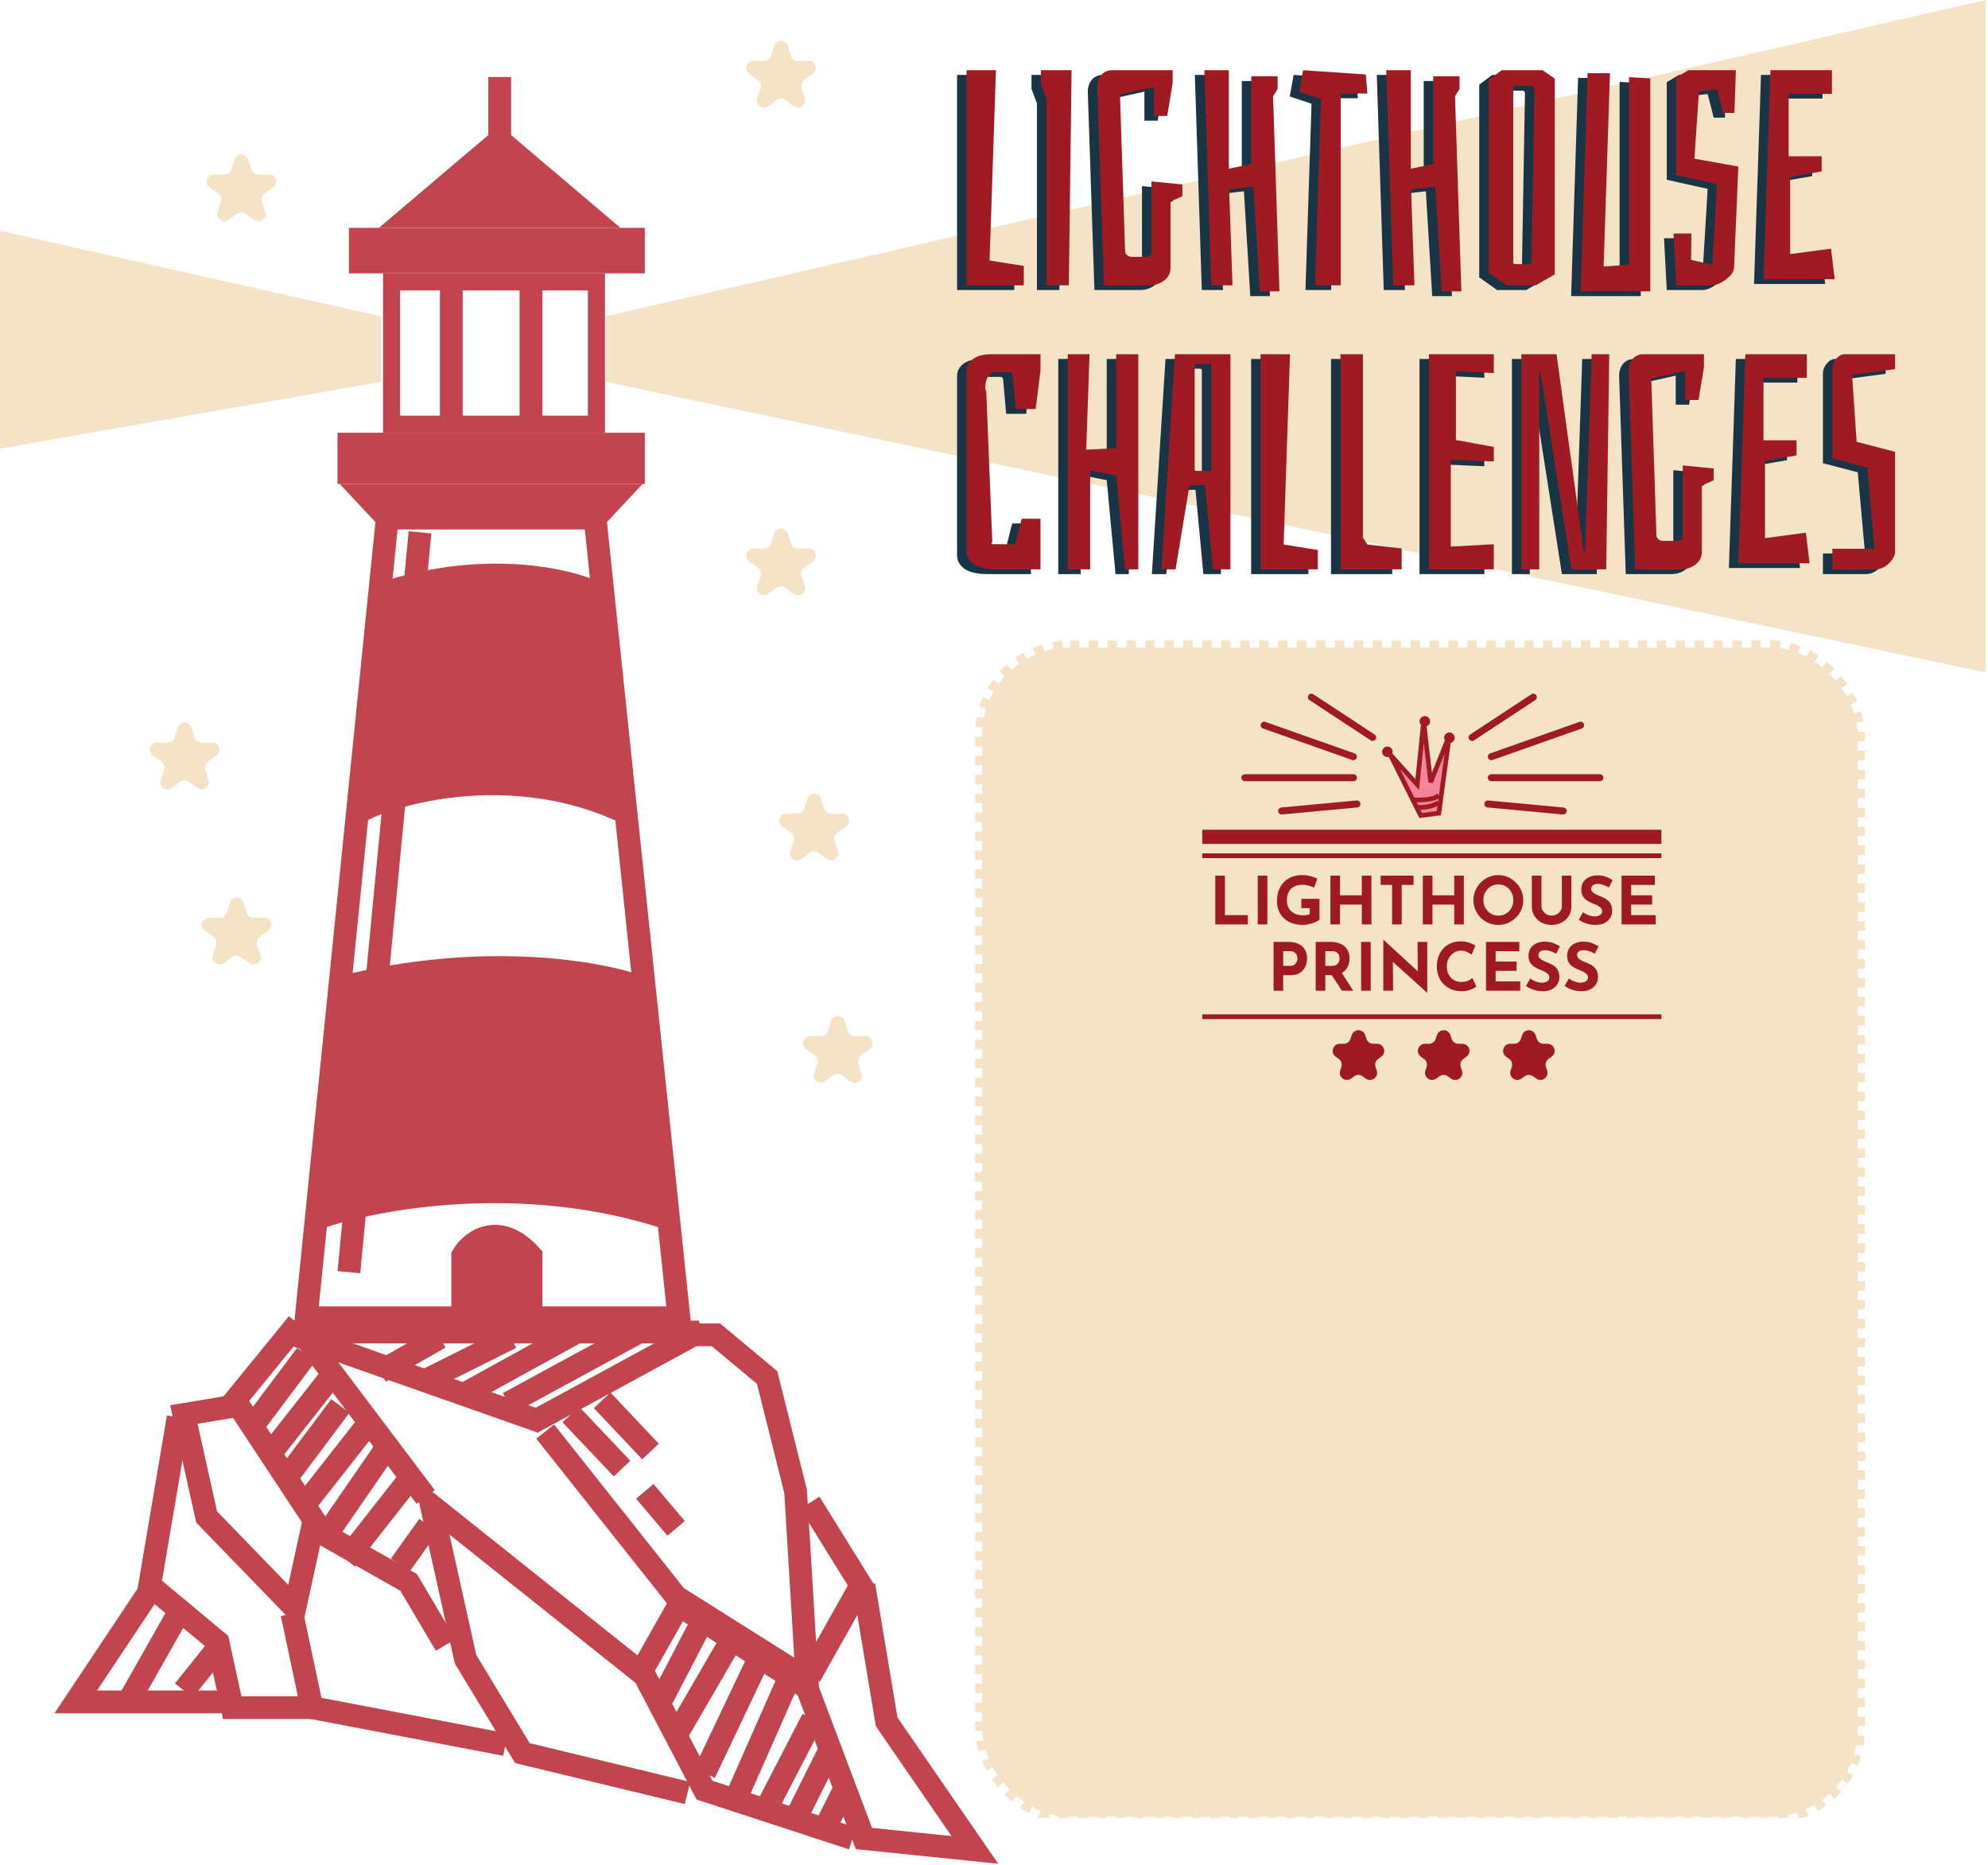 <svg
            width="420"
            height="394"
            viewBox="0 0 420 394"
            fill="none"
            xmlns="http://www.w3.org/2000/svg"
        >
            <path d="M53.871 300.601L64.691 286.174" stroke="#C1444E" stroke-width="4.809" />
            <path d="M61.084 311.421L71.904 296.994" stroke="#C1444E" stroke-width="4.809" />
            <path d="M69.5 323.443L81.522 306.011" stroke="#C1444E" stroke-width="4.809" />
            <path d="M57.477 306.612L70.702 289.78" stroke="#C1444E" stroke-width="4.809" />
            <path d="M64.691 317.432L77.916 300.601" stroke="#C1444E" stroke-width="4.809" />
            <path d="M73.107 329.455L86.331 312.623" stroke="#C1444E" stroke-width="4.809" />
            <path d="M84.528 330.657L90.539 322.241" stroke="#C1444E" stroke-width="4.809" />
            <path d="M38.843 357.106L46.056 348.089" stroke="#C1444E" stroke-width="4.809" />
            <path d="M27.421 358.909L37.641 340.876" stroke="#C1444E" stroke-width="4.809" />
            <path d="M48.461 359.511H16L31.629 336.067" stroke="#C1444E" stroke-width="4.809" />
            <path
                d="M106.77 368.527L65.893 360.713L61.685 340.876"
                stroke="#C1444E"
                stroke-width="4.809"
            />
            <path
                d="M67.095 360.713H49.062L46.056 346.887L31.629 334.864L37.64 299.398"
                stroke="#C1444E"
                stroke-width="4.809"
            />
            <path
                d="M49.663 296.994L38.843 298.797L43.652 320.437L62.286 339.673L66.494 320.437"
                stroke="#C1444E"
                stroke-width="4.809"
            />
            <path d="M64.09 281.966L89.938 316.23" stroke="#C1444E" stroke-width="4.809" />
            <path
                d="M94.146 347.488L86.332 334.264L68.298 324.044L49.663 295.792L62.888 279.561"
                stroke="#C1444E"
                stroke-width="4.809"
            />
            <path d="M175.298 369.73L168.084 384.157" stroke="#C1444E" stroke-width="4.809" />
            <path d="M171.691 363.117L162.674 380.55" stroke="#C1444E" stroke-width="4.809" />
            <path d="M166.882 354.101L155.461 379.949" stroke="#C1444E" stroke-width="4.809" />
            <path d="M160.27 350.494L148.848 374.539" stroke="#C1444E" stroke-width="4.809" />
            <path d="M154.258 346.887L143.438 365.522" stroke="#C1444E" stroke-width="4.809" />
            <path
                d="M182.511 334.865L187.32 363.718L205.955 390.769L182.511 388.365L170.489 356.505L143.438 339.072L135.624 352.898L148.848 378.145L180.107 388.365"
                stroke="#C1444E"
                stroke-width="4.809"
            />
            <path d="M174.697 385.359L178.303 378.146" stroke="#C1444E" stroke-width="4.809" />
            <path d="M147.646 343.881L139.831 358.909" stroke="#C1444E" stroke-width="4.809" />
            <path
                d="M145.242 378.747L110.376 370.331L98.354 350.494L91.14 318.033L135.624 353.499"
                stroke="#C1444E"
                stroke-width="4.809"
            />
            <path d="M120.595 298.797L131.416 310.218" stroke="#C1444E" stroke-width="4.809" />
            <path
                d="M146.444 281.966H151.253L162.073 290.982L168.084 315.027L170.489 354.702L142.837 337.269L115.185 302.404"
                stroke="#C1444E"
                stroke-width="4.809"
            />
            <path d="M88.736 112.449L73.708 268.741" stroke="#C1444E" stroke-width="4.809" />
            <path
                d="M97.753 265.252V278.96H112.18V265.252C105.567 257.921 99.635 261.988 97.753 265.252Z"
                fill="#C1444E"
                stroke="#C1444E"
                stroke-width="4.809"
            />
            <path
                d="M141.034 257.32C110.256 247.221 78.918 253.112 67.096 257.32L71.904 208.629C102.201 200.934 127.007 205.423 135.624 208.629L141.034 257.32Z"
                fill="#C1444E"
                stroke="#C1444E"
                stroke-width="4.809"
            />
            <path
                d="M130.213 170.758C108.194 161.355 85.773 166.84 77.315 170.758L80.755 125.421C102.431 118.257 120.178 122.436 126.343 125.421L130.213 170.758Z"
                fill="#C1444E"
                stroke="#C1444E"
                stroke-width="4.809"
            />
            <path
                d="M113.382 299.999L60.483 281.365H147.646L113.382 299.999Z"
                stroke="#C1444E"
                stroke-width="4.809"
            />
            <path d="M107.371 296.393L135.022 281.365" stroke="#C1444E" stroke-width="4.809" />
            <path d="M98.955 293.988L123 280.763" stroke="#C1444E" stroke-width="4.809" />
            <path d="M80.32 289.78L92.944 282.567" stroke="#C1444E" stroke-width="4.809" />
            <path d="M89.938 291.584L107.972 282.567" stroke="#C1444E" stroke-width="4.809" />
            <path
                d="M82.124 106.438L64.691 278.359H143.438L125.405 106.438H82.124Z"
                stroke="#C1444E"
                stroke-width="4.809"
            />
            <rect x="71.303" y="91.409" width="64.921" height="10.82" fill="#C1444E" />
            <path
                d="M81.806 109.443L77.315 104.634H130.213L125.722 109.443H81.806Z"
                fill="#C1444E"
                stroke="#C1444E"
                stroke-width="4.809"
            />
            <rect
                x="82.725"
                y="59.55"
                width="43.281"
                height="30.056"
                stroke="#C1444E"
                stroke-width="3.607"
            />
            <path d="M95.348 60.752V89.606" stroke="#C1444E" stroke-width="4.809" />
            <path d="M112.18 60.752V89.606" stroke="#C1444E" stroke-width="4.809" />
            <rect
                x="74.309"
                y="48.73"
                width="61.315"
                height="8.416"
                fill="#C1444E"
                stroke="#C1444E"
                stroke-width="1.202"
            />
            <path d="M105.567 26.488L131.076 48.129H80.058L105.567 26.488Z" fill="#C1444E" />
            <path d="M105.567 33.1V16.269" stroke="#C1444E" stroke-width="4.809" />
            <path d="M127.208 295.792L137.427 306.612" stroke="#C1444E" stroke-width="4.809" />
            <path d="M142.837 322.842L136.225 315.027" stroke="#C1444E" stroke-width="4.809" />
            <path
                d="M171.09 317.432L181.91 334.864L171.09 354.1"
                stroke="#C1444E"
                stroke-width="4.809"
            />
            <path d="M419.5 0L128 66.812V80.67L419.5 142.038V0Z" fill="#F5E3C8">
                <animate
                    attributeType="XML"
                    attributeName="visibility"
                    values="hidden;visible;"
                    dur="2s"
                    repeatCount="indefinite"
                />
            </path>
            <path d="M0 48.769L80.5 66.812V80.67L0 94.769V48.769Z" fill="#F5E3C8">
                <animate
                    attributeType="XML"
                    attributeName="visibility"
                    values="hidden;visible;"
                    dur="2s"
                    repeatCount="indefinite"
                />
            </path>
            <path
                d="M175.573 215.66C176.022 214.278 177.978 214.278 178.427 215.66L179.133 217.833C179.334 218.451 179.91 218.87 180.559 218.87H182.845C184.298 218.87 184.902 220.729 183.727 221.583L181.878 222.927C181.352 223.309 181.132 223.986 181.333 224.604L182.039 226.778C182.488 228.16 180.906 229.309 179.731 228.455L177.882 227.111C177.356 226.729 176.644 226.729 176.118 227.111L174.269 228.455C173.094 229.309 171.512 228.16 171.961 226.778L172.667 224.604C172.868 223.986 172.648 223.309 172.122 222.927L170.273 221.583C169.098 220.729 169.702 218.87 171.155 218.87H173.441C174.09 218.87 174.666 218.451 174.867 217.833L175.573 215.66Z"
                fill="#F5E3C8"
            />
            <path
                d="M170.573 168.66C171.022 167.278 172.978 167.278 173.427 168.66L174.133 170.833C174.334 171.451 174.91 171.87 175.559 171.87H177.845C179.298 171.87 179.902 173.729 178.727 174.583L176.878 175.927C176.352 176.309 176.132 176.986 176.333 177.604L177.039 179.778C177.488 181.16 175.906 182.309 174.731 181.455L172.882 180.111C172.356 179.729 171.644 179.729 171.118 180.111L169.269 181.455C168.094 182.309 166.512 181.16 166.961 179.778L167.667 177.604C167.868 176.986 167.648 176.309 167.122 175.927L165.273 174.583C164.098 173.729 164.702 171.87 166.155 171.87H168.441C169.09 171.87 169.666 171.451 169.867 170.833L170.573 168.66Z"
                fill="#F5E3C8"
            />
            <path
                d="M163.573 112.66C164.022 111.278 165.978 111.278 166.427 112.66L167.133 114.833C167.334 115.451 167.91 115.87 168.559 115.87H170.845C172.298 115.87 172.902 117.729 171.727 118.583L169.878 119.927C169.352 120.309 169.132 120.986 169.333 121.604L170.039 123.778C170.488 125.16 168.906 126.309 167.731 125.455L165.882 124.111C165.356 123.729 164.644 123.729 164.118 124.111L162.269 125.455C161.094 126.309 159.512 125.16 159.961 123.778L160.667 121.604C160.868 120.986 160.648 120.309 160.122 119.927L158.273 118.583C157.098 117.729 157.702 115.87 159.155 115.87H161.441C162.09 115.87 162.666 115.451 162.867 114.833L163.573 112.66Z"
                fill="#F5E3C8"
            />
            <path
                d="M37.573 153.66C38.022 152.278 39.978 152.278 40.427 153.66L41.133 155.833C41.334 156.451 41.91 156.87 42.559 156.87H44.845C46.298 156.87 46.902 158.729 45.727 159.583L43.878 160.927C43.352 161.309 43.132 161.986 43.333 162.604L44.039 164.778C44.488 166.16 42.906 167.309 41.731 166.455L39.882 165.111C39.356 164.729 38.644 164.729 38.118 165.111L36.269 166.455C35.094 167.309 33.512 166.16 33.961 164.778L34.667 162.604C34.868 161.986 34.648 161.309 34.122 160.927L32.273 159.583C31.098 158.729 31.702 156.87 33.155 156.87H35.441C36.09 156.87 36.666 156.451 36.867 155.833L37.573 153.66Z"
                fill="#F5E3C8"
            />
            <path
                d="M48.573 190.66C49.022 189.278 50.978 189.278 51.427 190.66L52.133 192.833C52.334 193.451 52.91 193.87 53.559 193.87H55.845C57.298 193.87 57.902 195.729 56.727 196.583L54.878 197.927C54.352 198.309 54.132 198.986 54.333 199.604L55.039 201.778C55.488 203.16 53.906 204.309 52.731 203.455L50.882 202.111C50.356 201.729 49.644 201.729 49.118 202.111L47.269 203.455C46.094 204.309 44.512 203.16 44.961 201.778L45.667 199.604C45.868 198.986 45.648 198.309 45.122 197.927L43.273 196.583C42.098 195.729 42.702 193.87 44.155 193.87H46.441C47.09 193.87 47.666 193.451 47.867 192.833L48.573 190.66Z"
                fill="#F5E3C8"
            />
            <path
                d="M49.573 33.66C50.022 32.278 51.978 32.278 52.427 33.66L53.133 35.833C53.334 36.451 53.91 36.87 54.559 36.87H56.845C58.298 36.87 58.902 38.729 57.727 39.583L55.878 40.927C55.352 41.309 55.132 41.986 55.333 42.604L56.039 44.778C56.488 46.16 54.906 47.309 53.731 46.455L51.882 45.111C51.356 44.729 50.644 44.729 50.118 45.111L48.269 46.455C47.094 47.309 45.512 46.16 45.961 44.778L46.667 42.604C46.868 41.986 46.648 41.309 46.122 40.927L44.273 39.583C43.098 38.729 43.702 36.87 45.155 36.87H47.441C48.09 36.87 48.666 36.451 48.867 35.833L49.573 33.66Z"
                fill="#F5E3C8"
            />
            <path
                d="M163.573 9.66C164.022 8.278 165.978 8.278 166.427 9.66L167.133 11.833C167.334 12.451 167.91 12.87 168.559 12.87H170.845C172.298 12.87 172.902 14.729 171.727 15.583L169.878 16.927C169.352 17.309 169.132 17.986 169.333 18.604L170.039 20.778C170.488 22.16 168.906 23.309 167.731 22.455L165.882 21.111C165.356 20.729 164.644 20.729 164.118 21.111L162.269 22.455C161.094 23.309 159.512 22.16 159.961 20.778L160.667 18.604C160.868 17.986 160.648 17.309 160.122 16.927L158.273 15.583C157.098 14.729 157.702 12.87 159.155 12.87H161.441C162.09 12.87 162.666 12.451 162.867 11.833L163.573 9.66Z"
                fill="#F5E3C8"
            />
            <g clip-path="url(#clip0_1815_547)">
                <rect
                    x="207.5"
                    y="136.769"
                    width="185"
                    height="247"
                    rx="18.5"
                    fill="#F5E3C8"
                    stroke="#F5E3C8"
                    stroke-width="3"
                    stroke-dasharray="2 2"
                />
                <path
                    d="M285.573 218.66C286.022 217.278 287.978 217.278 288.427 218.66L288.684 219.451C288.885 220.069 289.461 220.488 290.11 220.488H290.943C292.396 220.488 293 222.347 291.825 223.201L291.151 223.691C290.625 224.073 290.405 224.75 290.606 225.368L290.863 226.16C291.313 227.542 289.731 228.691 288.555 227.837L287.882 227.347C287.356 226.965 286.644 226.965 286.118 227.347L285.445 227.837C284.269 228.691 282.687 227.542 283.137 226.16L283.394 225.368C283.595 224.75 283.375 224.073 282.849 223.691L282.175 223.201C281 222.347 281.604 220.488 283.057 220.488H283.89C284.539 220.488 285.115 220.069 285.316 219.451L285.573 218.66Z"
                    fill="#9F1A23"
                />
                <path
                    d="M303.573 218.66C304.022 217.278 305.978 217.278 306.427 218.66L306.684 219.451C306.885 220.069 307.461 220.488 308.11 220.488H308.943C310.396 220.488 311 222.347 309.825 223.201L309.151 223.691C308.625 224.073 308.405 224.75 308.606 225.368L308.863 226.16C309.313 227.542 307.731 228.691 306.555 227.837L305.882 227.347C305.356 226.965 304.644 226.965 304.118 227.347L303.445 227.837C302.269 228.691 300.687 227.542 301.137 226.16L301.394 225.368C301.595 224.75 301.375 224.073 300.849 223.691L300.175 223.201C299 222.347 299.604 220.488 301.057 220.488H301.89C302.539 220.488 303.115 220.069 303.316 219.451L303.573 218.66Z"
                    fill="#9F1A23"
                />
                <path
                    d="M321.573 218.66C322.022 217.278 323.978 217.278 324.427 218.66L324.684 219.451C324.885 220.069 325.461 220.488 326.11 220.488H326.943C328.396 220.488 329 222.347 327.825 223.201L327.151 223.691C326.625 224.073 326.405 224.75 326.606 225.368L326.863 226.16C327.313 227.542 325.731 228.691 324.555 227.837L323.882 227.347C323.356 226.965 322.644 226.965 322.118 227.347L321.445 227.837C320.269 228.691 318.687 227.542 319.137 226.16L319.394 225.368C319.595 224.75 319.375 224.073 318.849 223.691L318.175 223.201C317 222.347 317.604 220.488 319.057 220.488H319.89C320.539 220.488 321.115 220.069 321.316 219.451L321.573 218.66Z"
                    fill="#9F1A23"
                />
                <path
                    d="M293.729 159.422L300.153 172.269L303.982 171.775L306.206 155.346L302.253 165.228L300.771 152.381L299.412 165.722L293.729 159.422Z"
                    fill="#F18599"
                    stroke="#9F1A23"
                    stroke-width="0.988"
                />
                <path
                    d="M299.041 170.54C300.112 170.622 302.574 170.54 303.859 169.551"
                    stroke="#9F1A23"
                    stroke-width="0.988"
                />
                <path
                    d="M298.423 168.934C299.906 169.057 303.093 169.033 303.982 167.946"
                    stroke="#9F1A23"
                    stroke-width="0.988"
                />
                <circle cx="293.112" cy="158.804" r="1.112" fill="#9F1A23" />
                <circle cx="301.018" cy="152.381" r="1.112" fill="#9F1A23" />
                <circle cx="306.206" cy="155.84" r="1.112" fill="#9F1A23" />
                <path
                    d="M256.752 184.965H258.782V193.309H263.626V195.269H256.752V184.965ZM265.721 184.965H267.751V195.269H265.721V184.965ZM278.768 194.233C278.647 194.364 278.455 194.499 278.194 194.639C277.933 194.77 277.629 194.891 277.284 195.003C276.948 195.115 276.603 195.204 276.248 195.269C275.893 195.344 275.557 195.381 275.24 195.381C274.4 195.381 273.644 195.26 272.972 195.017C272.3 194.765 271.726 194.42 271.25 193.981C270.774 193.533 270.41 193.006 270.158 192.399C269.906 191.792 269.78 191.13 269.78 190.411C269.78 189.468 269.92 188.652 270.2 187.961C270.489 187.261 270.877 186.682 271.362 186.225C271.857 185.758 272.421 185.413 273.056 185.189C273.7 184.965 274.372 184.853 275.072 184.853C275.735 184.853 276.341 184.928 276.892 185.077C277.443 185.217 277.909 185.394 278.292 185.609L277.634 187.499C277.466 187.406 277.242 187.312 276.962 187.219C276.682 187.126 276.397 187.051 276.108 186.995C275.819 186.93 275.562 186.897 275.338 186.897C274.778 186.897 274.283 186.967 273.854 187.107C273.425 187.247 273.061 187.457 272.762 187.737C272.473 188.017 272.253 188.367 272.104 188.787C271.955 189.198 271.88 189.678 271.88 190.229C271.88 190.714 271.964 191.153 272.132 191.545C272.3 191.928 272.533 192.254 272.832 192.525C273.14 192.796 273.499 193.001 273.91 193.141C274.33 193.281 274.792 193.351 275.296 193.351C275.585 193.351 275.851 193.332 276.094 193.295C276.337 193.248 276.542 193.178 276.71 193.085V191.839H274.932V189.879H278.768V194.233ZM289.74 184.965V195.269H287.71V191.083H283.104V195.269H281.074V184.965H283.104V189.123H287.71V184.965H289.74ZM291.694 184.965H298.638V186.925H296.132V195.269H294.102V186.925H291.694V184.965ZM309.264 184.965V195.269H307.234V191.083H302.628V195.269H300.598V184.965H302.628V189.123H307.234V184.965H309.264ZM311.288 190.131C311.288 189.422 311.423 188.75 311.694 188.115C311.965 187.48 312.338 186.92 312.814 186.435C313.299 185.94 313.859 185.553 314.494 185.273C315.129 184.993 315.81 184.853 316.538 184.853C317.257 184.853 317.933 184.993 318.568 185.273C319.203 185.553 319.763 185.94 320.248 186.435C320.743 186.92 321.125 187.48 321.396 188.115C321.676 188.75 321.816 189.422 321.816 190.131C321.816 190.859 321.676 191.54 321.396 192.175C321.125 192.81 320.743 193.37 320.248 193.855C319.763 194.331 319.203 194.704 318.568 194.975C317.933 195.246 317.257 195.381 316.538 195.381C315.81 195.381 315.129 195.246 314.494 194.975C313.859 194.704 313.299 194.331 312.814 193.855C312.338 193.37 311.965 192.81 311.694 192.175C311.423 191.54 311.288 190.859 311.288 190.131ZM313.388 190.131C313.388 190.588 313.467 191.018 313.626 191.419C313.794 191.811 314.023 192.161 314.312 192.469C314.611 192.768 314.951 193.001 315.334 193.169C315.726 193.337 316.151 193.421 316.608 193.421C317.047 193.421 317.453 193.337 317.826 193.169C318.209 193.001 318.54 192.768 318.82 192.469C319.1 192.161 319.319 191.811 319.478 191.419C319.637 191.018 319.716 190.588 319.716 190.131C319.716 189.664 319.632 189.23 319.464 188.829C319.305 188.428 319.081 188.078 318.792 187.779C318.512 187.471 318.181 187.233 317.798 187.065C317.415 186.897 317 186.813 316.552 186.813C316.104 186.813 315.689 186.897 315.306 187.065C314.923 187.233 314.587 187.471 314.298 187.779C314.009 188.078 313.785 188.428 313.626 188.829C313.467 189.23 313.388 189.664 313.388 190.131ZM325.66 191.461C325.66 191.788 325.758 192.1 325.954 192.399C326.15 192.698 326.406 192.94 326.724 193.127C327.05 193.314 327.405 193.407 327.788 193.407C328.208 193.407 328.581 193.314 328.908 193.127C329.234 192.94 329.491 192.698 329.678 192.399C329.874 192.1 329.972 191.788 329.972 191.461V184.965H331.974V191.503C331.974 192.259 331.787 192.931 331.414 193.519C331.04 194.098 330.536 194.555 329.902 194.891C329.267 195.218 328.562 195.381 327.788 195.381C327.022 195.381 326.322 195.218 325.688 194.891C325.062 194.555 324.563 194.098 324.19 193.519C323.816 192.931 323.63 192.259 323.63 191.503V184.965H325.66V191.461ZM339.924 187.457C339.532 187.242 339.13 187.065 338.72 186.925C338.318 186.785 337.94 186.715 337.586 186.715C337.147 186.715 336.802 186.804 336.55 186.981C336.298 187.158 336.172 187.424 336.172 187.779C336.172 188.022 336.265 188.241 336.452 188.437C336.648 188.624 336.895 188.792 337.194 188.941C337.502 189.09 337.819 189.226 338.146 189.347C338.444 189.459 338.738 189.594 339.028 189.753C339.326 189.902 339.592 190.094 339.826 190.327C340.059 190.551 340.246 190.836 340.386 191.181C340.526 191.517 340.596 191.932 340.596 192.427C340.596 192.95 340.46 193.435 340.19 193.883C339.919 194.331 339.522 194.695 339 194.975C338.477 195.246 337.833 195.381 337.068 195.381C336.676 195.381 336.274 195.344 335.864 195.269C335.462 195.185 335.066 195.064 334.674 194.905C334.282 194.737 333.904 194.527 333.54 194.275L334.436 192.693C334.678 192.87 334.94 193.029 335.22 193.169C335.509 193.3 335.798 193.402 336.088 193.477C336.377 193.552 336.643 193.589 336.886 193.589C337.128 193.589 337.371 193.556 337.614 193.491C337.866 193.416 338.071 193.295 338.23 193.127C338.398 192.959 338.482 192.726 338.482 192.427C338.482 192.222 338.412 192.035 338.272 191.867C338.141 191.699 337.959 191.545 337.726 191.405C337.502 191.265 337.254 191.144 336.984 191.041C336.666 190.92 336.34 190.78 336.004 190.621C335.668 190.462 335.35 190.271 335.052 190.047C334.762 189.814 334.524 189.529 334.338 189.193C334.16 188.848 334.072 188.428 334.072 187.933C334.072 187.336 334.202 186.818 334.464 186.379C334.734 185.94 335.112 185.595 335.598 185.343C336.083 185.082 336.643 184.937 337.278 184.909C338.108 184.909 338.78 185.007 339.294 185.203C339.816 185.399 340.283 185.632 340.694 185.903L339.924 187.457ZM342.584 184.965H349.612V186.925H344.614V189.123H349.038V191.083H344.614V193.309H349.808V195.269H342.584V184.965ZM272.185 198.965C273.035 198.965 273.753 199.11 274.341 199.399C274.929 199.679 275.377 200.08 275.685 200.603C275.993 201.116 276.147 201.728 276.147 202.437C276.147 202.857 276.082 203.282 275.951 203.711C275.83 204.131 275.629 204.514 275.349 204.859C275.079 205.204 274.71 205.484 274.243 205.699C273.786 205.904 273.221 206.007 272.549 206.007H271.093V209.269H269.063V198.965H272.185ZM272.535 204.033C272.843 204.033 273.1 203.982 273.305 203.879C273.511 203.767 273.669 203.632 273.781 203.473C273.903 203.305 273.987 203.132 274.033 202.955C274.089 202.778 274.117 202.624 274.117 202.493C274.117 202.39 274.099 202.255 274.061 202.087C274.033 201.91 273.968 201.732 273.865 201.555C273.763 201.378 273.604 201.228 273.389 201.107C273.184 200.986 272.904 200.925 272.549 200.925H271.093V204.033H272.535ZM281.086 198.965C281.73 198.965 282.304 199.049 282.808 199.217C283.312 199.376 283.732 199.609 284.068 199.917C284.413 200.216 284.674 200.58 284.852 201.009C285.029 201.429 285.118 201.905 285.118 202.437C285.118 202.857 285.052 203.277 284.922 203.697C284.8 204.117 284.595 204.5 284.306 204.845C284.026 205.19 283.652 205.47 283.186 205.685C282.719 205.89 282.14 205.993 281.45 205.993H279.994V209.269H277.964V198.965H281.086ZM281.436 204.033C281.744 204.033 282 203.982 282.206 203.879C282.411 203.776 282.57 203.646 282.682 203.487C282.803 203.328 282.887 203.165 282.934 202.997C282.99 202.82 283.018 202.656 283.018 202.507C283.018 202.395 282.999 202.255 282.962 202.087C282.934 201.91 282.868 201.732 282.766 201.555C282.663 201.378 282.504 201.228 282.29 201.107C282.084 200.986 281.804 200.925 281.45 200.925H279.994V204.033H281.436ZM283.34 205.293L285.888 209.269H283.522L280.918 205.349L283.34 205.293ZM287.561 198.965H289.591V209.269H287.561V198.965ZM301.477 209.689L293.665 202.633L294.267 202.969L294.309 209.269H292.251V198.559H292.335L299.979 205.587L299.531 205.391L299.489 198.965H301.533V209.689H301.477ZM311.914 208.415C311.802 208.508 311.592 208.634 311.284 208.793C310.986 208.952 310.617 209.092 310.178 209.213C309.74 209.334 309.254 209.39 308.722 209.381C307.91 209.362 307.182 209.218 306.538 208.947C305.904 208.667 305.362 208.289 304.914 207.813C304.476 207.337 304.14 206.791 303.906 206.175C303.673 205.559 303.556 204.901 303.556 204.201C303.556 203.417 303.673 202.698 303.906 202.045C304.149 201.392 304.49 200.827 304.928 200.351C305.376 199.875 305.908 199.506 306.524 199.245C307.14 198.984 307.822 198.853 308.568 198.853C309.259 198.853 309.87 198.946 310.402 199.133C310.934 199.32 311.368 199.52 311.704 199.735L310.906 201.653C310.673 201.476 310.36 201.294 309.968 201.107C309.586 200.911 309.142 200.813 308.638 200.813C308.246 200.813 307.868 200.897 307.504 201.065C307.15 201.224 306.832 201.452 306.552 201.751C306.282 202.05 306.067 202.4 305.908 202.801C305.75 203.193 305.67 203.622 305.67 204.089C305.67 204.584 305.74 205.036 305.88 205.447C306.03 205.858 306.24 206.212 306.51 206.511C306.781 206.8 307.103 207.024 307.476 207.183C307.859 207.342 308.288 207.421 308.764 207.421C309.315 207.421 309.786 207.332 310.178 207.155C310.57 206.978 310.869 206.791 311.074 206.595L311.914 208.415ZM313.948 198.965H320.976V200.925H315.978V203.123H320.402V205.083H315.978V207.309H321.172V209.269H313.948V198.965ZM328.774 201.457C328.382 201.242 327.981 201.065 327.57 200.925C327.169 200.785 326.791 200.715 326.436 200.715C325.998 200.715 325.652 200.804 325.4 200.981C325.148 201.158 325.022 201.424 325.022 201.779C325.022 202.022 325.116 202.241 325.302 202.437C325.498 202.624 325.746 202.792 326.044 202.941C326.352 203.09 326.67 203.226 326.996 203.347C327.295 203.459 327.589 203.594 327.878 203.753C328.177 203.902 328.443 204.094 328.676 204.327C328.91 204.551 329.096 204.836 329.236 205.181C329.376 205.517 329.446 205.932 329.446 206.427C329.446 206.95 329.311 207.435 329.04 207.883C328.77 208.331 328.373 208.695 327.85 208.975C327.328 209.246 326.684 209.381 325.918 209.381C325.526 209.381 325.125 209.344 324.714 209.269C324.313 209.185 323.916 209.064 323.524 208.905C323.132 208.737 322.754 208.527 322.39 208.275L323.286 206.693C323.529 206.87 323.79 207.029 324.07 207.169C324.36 207.3 324.649 207.402 324.938 207.477C325.228 207.552 325.494 207.589 325.736 207.589C325.979 207.589 326.222 207.556 326.464 207.491C326.716 207.416 326.922 207.295 327.08 207.127C327.248 206.959 327.332 206.726 327.332 206.427C327.332 206.222 327.262 206.035 327.122 205.867C326.992 205.699 326.81 205.545 326.576 205.405C326.352 205.265 326.105 205.144 325.834 205.041C325.517 204.92 325.19 204.78 324.854 204.621C324.518 204.462 324.201 204.271 323.902 204.047C323.613 203.814 323.375 203.529 323.188 203.193C323.011 202.848 322.922 202.428 322.922 201.933C322.922 201.336 323.053 200.818 323.314 200.379C323.585 199.94 323.963 199.595 324.448 199.343C324.934 199.082 325.494 198.937 326.128 198.909C326.959 198.909 327.631 199.007 328.144 199.203C328.667 199.399 329.134 199.632 329.544 199.903L328.774 201.457ZM336.936 201.457C336.544 201.242 336.143 201.065 335.732 200.925C335.331 200.785 334.953 200.715 334.598 200.715C334.16 200.715 333.814 200.804 333.562 200.981C333.31 201.158 333.184 201.424 333.184 201.779C333.184 202.022 333.278 202.241 333.464 202.437C333.66 202.624 333.908 202.792 334.206 202.941C334.514 203.09 334.832 203.226 335.158 203.347C335.457 203.459 335.751 203.594 336.04 203.753C336.339 203.902 336.605 204.094 336.838 204.327C337.072 204.551 337.258 204.836 337.398 205.181C337.538 205.517 337.608 205.932 337.608 206.427C337.608 206.95 337.473 207.435 337.202 207.883C336.932 208.331 336.535 208.695 336.012 208.975C335.49 209.246 334.846 209.381 334.08 209.381C333.688 209.381 333.287 209.344 332.876 209.269C332.475 209.185 332.078 209.064 331.686 208.905C331.294 208.737 330.916 208.527 330.552 208.275L331.448 206.693C331.691 206.87 331.952 207.029 332.232 207.169C332.522 207.3 332.811 207.402 333.1 207.477C333.39 207.552 333.656 207.589 333.898 207.589C334.141 207.589 334.384 207.556 334.626 207.491C334.878 207.416 335.084 207.295 335.242 207.127C335.41 206.959 335.494 206.726 335.494 206.427C335.494 206.222 335.424 206.035 335.284 205.867C335.154 205.699 334.972 205.545 334.738 205.405C334.514 205.265 334.267 205.144 333.996 205.041C333.679 204.92 333.352 204.78 333.016 204.621C332.68 204.462 332.363 204.271 332.064 204.047C331.775 203.814 331.537 203.529 331.35 203.193C331.173 202.848 331.084 202.428 331.084 201.933C331.084 201.336 331.215 200.818 331.476 200.379C331.747 199.94 332.125 199.595 332.61 199.343C333.096 199.082 333.656 198.937 334.29 198.909C335.121 198.909 335.793 199.007 336.306 199.203C336.829 199.399 337.296 199.632 337.706 199.903L336.936 201.457Z"
                    fill="#9F1A23"
                />
                <line
                    x1="254"
                    y1="176.769"
                    x2="351"
                    y2="176.769"
                    stroke="#9F1A23"
                    stroke-width="3"
                />
                <line x1="254" y1="180.769" x2="351" y2="180.769" stroke="#9F1A23" />
                <path d="M254 214.769H351" stroke="#9F1A23" />
                <path
                    d="M286.671 169.831L270.767 171.31"
                    stroke="#9F1A23"
                    stroke-width="1.479"
                    stroke-linecap="round"
                />
                <path
                    d="M285.932 164.283H263"
                    stroke="#9F1A23"
                    stroke-width="1.479"
                    stroke-linecap="round"
                />
                <path
                    d="M285.931 159.844L267.068 153.187"
                    stroke="#9F1A23"
                    stroke-width="1.479"
                    stroke-linecap="round"
                />
                <path
                    d="M290 155.776L277.055 147.269"
                    stroke="#9F1A23"
                    stroke-width="1.479"
                    stroke-linecap="round"
                />
                <path
                    d="M314.329 169.831L330.233 171.31"
                    stroke="#9F1A23"
                    stroke-width="1.479"
                    stroke-linecap="round"
                />
                <path
                    d="M315.068 164.283H338"
                    stroke="#9F1A23"
                    stroke-width="1.479"
                    stroke-linecap="round"
                />
                <path
                    d="M315.069 159.844L333.932 153.187"
                    stroke="#9F1A23"
                    stroke-width="1.479"
                    stroke-linecap="round"
                />
                <path
                    d="M311 155.776L323.945 147.269"
                    stroke="#9F1A23"
                    stroke-width="1.479"
                    stroke-linecap="round"
                />
            </g>
            <path
                d="M214.296 61.269H202.2V15.829H208.408L207.064 56.021L214.296 57.173V61.269ZM223.811 61.269H219.075V21.845L217.923 18.773V15.829H224.387L223.811 61.269ZM245.298 43.541V57.557C245.298 58.666 244.85 59.562 243.954 60.245C243.058 60.928 242.013 61.269 240.818 61.269H231.218L229.81 19.285C229.853 18.261 230.151 17.429 230.706 16.789C231.303 16.149 232.05 15.829 232.946 15.829H245.746V18.517L244.594 25.493H241.778V19.349L234.61 20.949L235.698 54.101C235.698 54.4 235.847 54.677 236.146 54.933C236.445 55.146 236.743 55.253 237.042 55.253H239.986C240.285 55.253 240.562 55.189 240.818 55.061C241.117 54.89 241.266 54.698 241.266 54.485V39.317L247.794 39.957V42.453L245.298 43.541ZM262.799 40.405L257.679 40.981L258.383 61.269H253.903L252.431 15.829H257.615V36.629L262.351 35.669V17.109H267.919V19.797L266.958 21.333L268.303 62.549H264.143L262.799 40.405ZM286.555 16.725L286.875 20.757H281.243V61.269H275.803L277.083 21.909L272.475 20.373L273.307 15.829L286.555 16.725ZM301.236 40.405L296.116 40.981L296.82 61.269H292.34L290.868 15.829H296.052V36.629L300.788 35.669V17.109H306.356V19.797L305.396 21.333L306.74 62.549H302.58L301.236 40.405ZM315.265 15.829H323.905L326.465 17.621V58.965L322.433 61.269H316.289L312.513 58.581V17.877L315.265 15.829ZM322.177 19.733C322.177 19.349 321.985 19.157 321.601 19.157H318.273C317.889 19.157 317.697 19.349 317.697 19.733V56.405C317.697 56.661 317.889 56.789 318.273 56.789H320.961C321.345 56.789 321.537 56.661 321.537 56.405L322.177 19.733ZM338.135 16.469L336.792 57.301L342.168 56.917V17.301L346.648 17.557V62.549H331.928L333.4 16.469H338.135ZM362.053 24.853L360.773 19.861L356.933 20.309L355.973 34.517L365.253 36.181L364.357 57.429C364.357 58.282 363.802 59.136 362.693 59.989C361.584 60.842 360.56 61.269 359.621 61.269H352.133L351.557 50.325H355.333L355.269 55.893L359.749 56.917L360.773 39.893L352.133 37.973V17.365L354.693 15.829H364.741L364.421 24.853H362.053ZM385.609 59.989H370.569L372.041 15.829H385.033V20.821H375.881V34.005H382.857V37.205L376.201 38.357V54.677L384.841 53.525L385.609 59.989ZM217.816 121.269H208.664C206.488 121.269 204.867 120.906 203.8 120.181C202.733 119.413 202.2 118.453 202.2 117.301V79.413C202.2 78.389 202.648 77.536 203.544 76.853C204.44 76.17 205.699 75.829 207.32 75.829H217.816V79.413L216.792 87.413H212.568L211.928 80.181C211.928 79.797 211.672 79.605 211.16 79.605H208.472C207.661 79.605 207.064 79.946 206.68 80.629C206.339 81.269 206.168 81.994 206.168 82.805C206.168 83.274 206.232 83.552 206.36 83.637L207.64 115.573C207.512 115.616 207.448 115.68 207.448 115.765C207.448 115.893 207.64 115.957 208.024 115.957H211.8C212.312 115.957 212.568 115.829 212.568 115.573L213.848 110.581H217.816V121.269ZM233.815 101.429L228.311 100.341V121.269H223.575V75.829H228.183L227.479 95.989L233.815 95.669V75.829H238.487V121.269H235.671L233.815 101.429ZM257.944 121.269H254.232L252.568 103.477H249.304L246.36 121.269H243.352L246.232 75.829H257.944V121.269ZM253.912 78.261C253.912 78.005 253.784 77.877 253.528 77.877H250.776C250.52 77.877 250.392 78.005 250.392 78.261V100.149C250.392 100.362 250.52 100.469 250.776 100.469H253.528C253.784 100.469 253.912 100.341 253.912 100.085V78.261ZM276.421 121.269H264.325V75.829H270.533L269.189 116.021L276.421 117.173V121.269ZM294.128 121.269H281.2V75.829H285.936V114.549L286.896 116.021L294.128 116.853V121.269ZM313.591 121.269H299.895V75.829H313.591V79.797L305.591 79.413V93.941L313.591 95.413V98.485L304.503 98.101V116.469L313.591 115.957V121.269ZM337.34 121.269H329.98L323.452 79.605H323.196V121.269H319.42V75.829H326.844L332.604 117.557H332.86L334.268 75.829H337.98L337.34 121.269ZM357.548 103.541V117.557C357.548 118.666 357.1 119.562 356.204 120.245C355.308 120.928 354.263 121.269 353.068 121.269H343.468L342.06 79.285C342.103 78.261 342.401 77.429 342.956 76.789C343.553 76.149 344.3 75.829 345.196 75.829H357.996V78.517L356.844 85.493H354.028V79.349L346.86 80.949L347.948 114.101C347.948 114.4 348.097 114.677 348.396 114.933C348.695 115.146 348.993 115.253 349.292 115.253H352.236C352.535 115.253 352.812 115.189 353.068 115.061C353.367 114.89 353.516 114.698 353.516 114.485V99.317L360.044 99.957V102.453L357.548 103.541ZM380.297 119.989H365.257L366.729 75.829H379.721V80.821H370.569V94.005H377.545V97.205L370.889 98.357V114.677L379.529 113.525L380.297 119.989ZM390.243 94.325L398.371 96.437V117.429C398.371 118.325 397.923 119.2 397.027 120.053C396.131 120.864 395.213 121.269 394.275 121.269H385.123V116.917H394.019L392.483 99.765L385.123 97.845V78.837C385.123 78.154 385.379 77.493 385.891 76.853C386.445 76.17 387.043 75.829 387.683 75.829H398.371V78.965L389.283 80.181L390.243 94.325Z"
                fill="#193445"
            />
            <path
                d="M216.296 60.269H204.2V14.829H210.408L209.064 55.021L216.296 56.173V60.269ZM225.811 60.269H221.075V20.845L219.923 17.773V14.829H226.387L225.811 60.269ZM247.298 42.541V56.557C247.298 57.666 246.85 58.562 245.954 59.245C245.058 59.928 244.013 60.269 242.818 60.269H233.218L231.81 18.285C231.853 17.261 232.151 16.429 232.706 15.789C233.303 15.149 234.05 14.829 234.946 14.829H247.746V17.517L246.594 24.493H243.778V18.349L236.61 19.949L237.698 53.101C237.698 53.4 237.847 53.677 238.146 53.933C238.445 54.146 238.743 54.253 239.042 54.253H241.986C242.285 54.253 242.562 54.189 242.818 54.061C243.117 53.89 243.266 53.698 243.266 53.485V38.317L249.794 38.957V41.453L247.298 42.541ZM264.799 39.405L259.679 39.981L260.383 60.269H255.903L254.431 14.829H259.615V35.629L264.351 34.669V16.109H269.919V18.797L268.958 20.333L270.303 61.549H266.143L264.799 39.405ZM288.555 15.725L288.875 19.757H283.243V60.269H277.803L279.083 20.909L274.475 19.373L275.307 14.829L288.555 15.725ZM303.236 39.405L298.116 39.981L298.82 60.269H294.34L292.868 14.829H298.052V35.629L302.788 34.669V16.109H308.356V18.797L307.396 20.333L308.74 61.549H304.58L303.236 39.405ZM317.265 14.829H325.905L328.465 16.621V57.965L324.433 60.269H318.289L314.513 57.581V16.877L317.265 14.829ZM324.177 18.733C324.177 18.349 323.985 18.157 323.601 18.157H320.273C319.889 18.157 319.697 18.349 319.697 18.733V55.405C319.697 55.661 319.889 55.789 320.273 55.789H322.961C323.345 55.789 323.537 55.661 323.537 55.405L324.177 18.733ZM340.135 15.469L338.792 56.301L344.168 55.917V16.301L348.648 16.557V61.549H333.928L335.4 15.469H340.135ZM364.053 23.853L362.773 18.861L358.933 19.309L357.973 33.517L367.253 35.181L366.357 56.429C366.357 57.282 365.802 58.136 364.693 58.989C363.584 59.842 362.56 60.269 361.621 60.269H354.133L353.557 49.325H357.333L357.269 54.893L361.749 55.917L362.773 38.893L354.133 36.973V16.365L356.693 14.829H366.741L366.421 23.853H364.053ZM387.609 58.989H372.569L374.041 14.829H387.033V19.821H377.881V33.005H384.857V36.205L378.201 37.357V53.677L386.841 52.525L387.609 58.989ZM219.816 120.269H210.664C208.488 120.269 206.867 119.906 205.8 119.181C204.733 118.413 204.2 117.453 204.2 116.301V78.413C204.2 77.389 204.648 76.536 205.544 75.853C206.44 75.17 207.699 74.829 209.32 74.829H219.816V78.413L218.792 86.413H214.568L213.928 79.181C213.928 78.797 213.672 78.605 213.16 78.605H210.472C209.661 78.605 209.064 78.946 208.68 79.629C208.339 80.269 208.168 80.994 208.168 81.805C208.168 82.274 208.232 82.552 208.36 82.637L209.64 114.573C209.512 114.616 209.448 114.68 209.448 114.765C209.448 114.893 209.64 114.957 210.024 114.957H213.8C214.312 114.957 214.568 114.829 214.568 114.573L215.848 109.581H219.816V120.269ZM235.815 100.429L230.311 99.341V120.269H225.575V74.829H230.183L229.479 94.989L235.815 94.669V74.829H240.487V120.269H237.671L235.815 100.429ZM259.944 120.269H256.232L254.568 102.477H251.304L248.36 120.269H245.352L248.232 74.829H259.944V120.269ZM255.912 77.261C255.912 77.005 255.784 76.877 255.528 76.877H252.776C252.52 76.877 252.392 77.005 252.392 77.261V99.149C252.392 99.362 252.52 99.469 252.776 99.469H255.528C255.784 99.469 255.912 99.341 255.912 99.085V77.261ZM278.421 120.269H266.325V74.829H272.533L271.189 115.021L278.421 116.173V120.269ZM296.128 120.269H283.2V74.829H287.936V113.549L288.896 115.021L296.128 115.853V120.269ZM315.591 120.269H301.895V74.829H315.591V78.797L307.591 78.413V92.941L315.591 94.413V97.485L306.503 97.101V115.469L315.591 114.957V120.269ZM339.34 120.269H331.98L325.452 78.605H325.196V120.269H321.42V74.829H328.844L334.604 116.557H334.86L336.268 74.829H339.98L339.34 120.269ZM359.548 102.541V116.557C359.548 117.666 359.1 118.562 358.204 119.245C357.308 119.928 356.263 120.269 355.068 120.269H345.468L344.06 78.285C344.103 77.261 344.401 76.429 344.956 75.789C345.553 75.149 346.3 74.829 347.196 74.829H359.996V77.517L358.844 84.493H356.028V78.349L348.86 79.949L349.948 113.101C349.948 113.4 350.097 113.677 350.396 113.933C350.695 114.146 350.993 114.253 351.292 114.253H354.236C354.535 114.253 354.812 114.189 355.068 114.061C355.367 113.89 355.516 113.698 355.516 113.485V98.317L362.044 98.957V101.453L359.548 102.541ZM382.297 118.989H367.257L368.729 74.829H381.721V79.821H372.569V93.005H379.545V96.205L372.889 97.357V113.677L381.529 112.525L382.297 118.989ZM392.243 93.325L400.371 95.437V116.429C400.371 117.325 399.923 118.2 399.027 119.053C398.131 119.864 397.213 120.269 396.275 120.269H387.123V115.917H396.019L394.483 98.765L387.123 96.845V77.837C387.123 77.154 387.379 76.493 387.891 75.853C388.445 75.17 389.043 74.829 389.683 74.829H400.371V77.965L391.283 79.181L392.243 93.325Z"
                fill="#9F1A23"
            />
            <defs>
                <clipPath id="clip0_1815_547">
                    <rect width="188" height="249" fill="white" transform="translate(206 135)" />
                </clipPath>
            </defs>
        </svg>